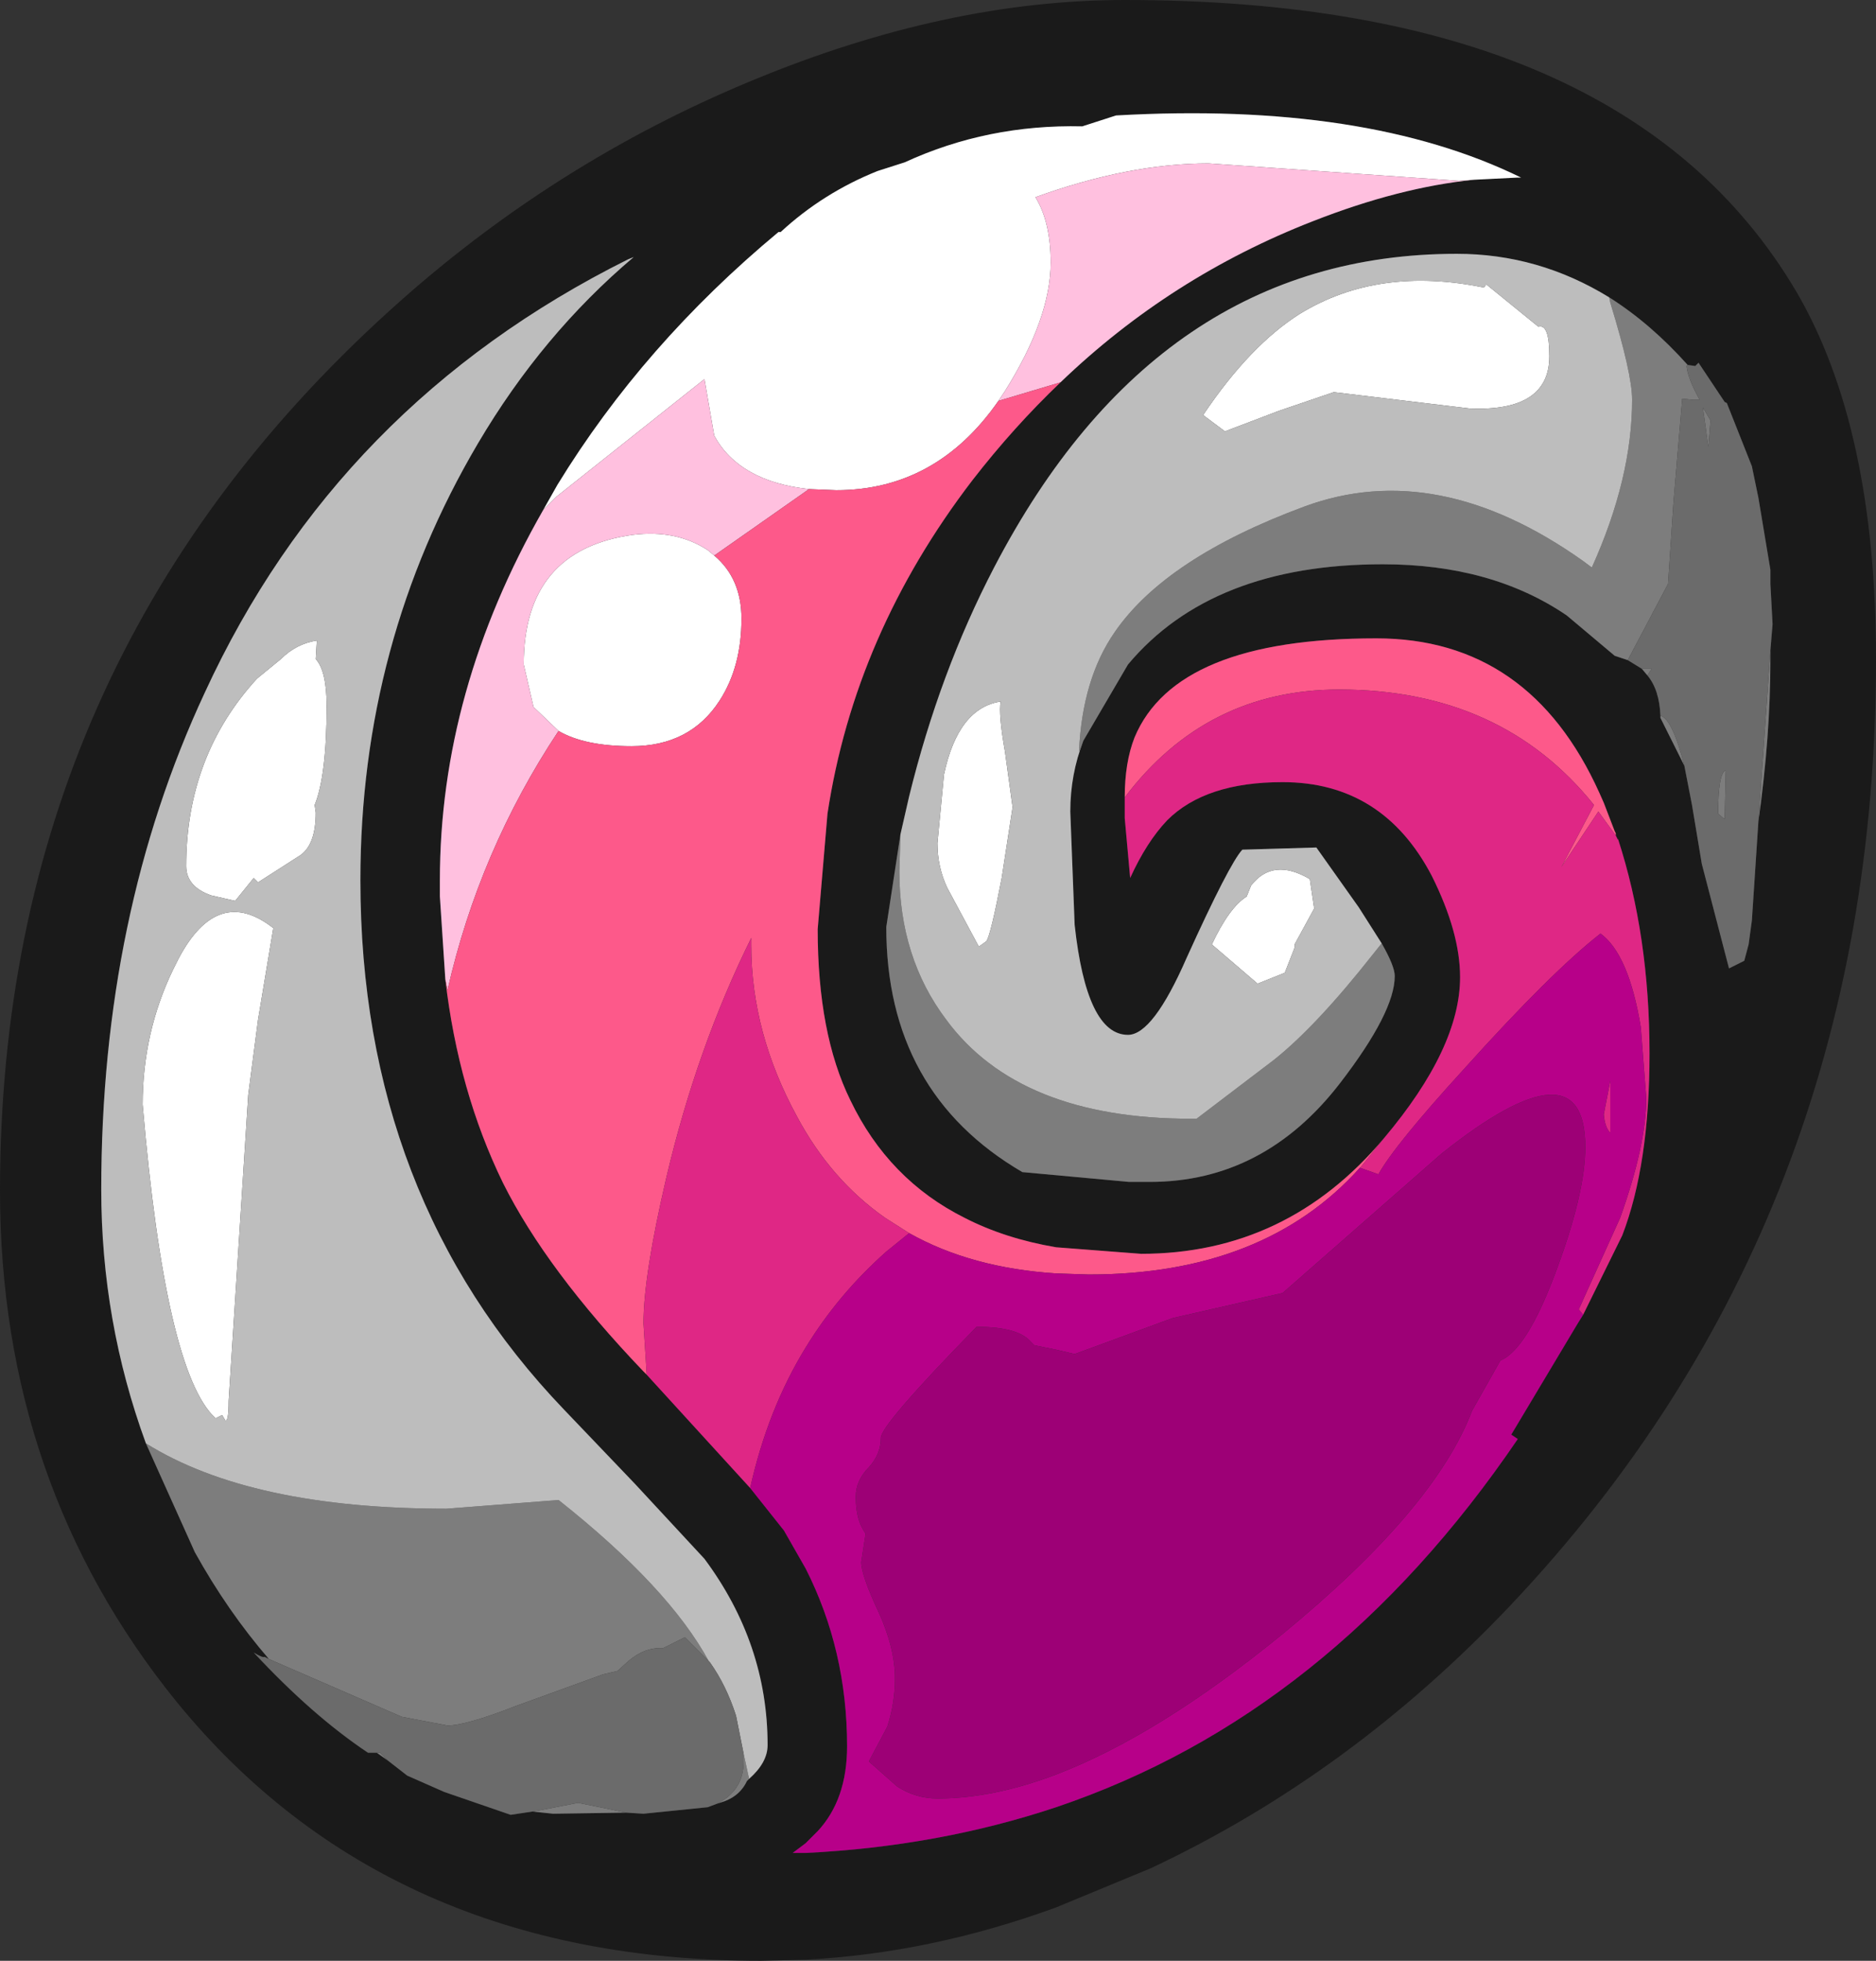 <?xml version="1.0" encoding="UTF-8" standalone="no"?>
<svg xmlns:ffdec="https://www.free-decompiler.com/flash" xmlns:xlink="http://www.w3.org/1999/xlink" ffdec:objectType="shape" height="90.0px" width="86.15px" xmlns="http://www.w3.org/2000/svg">
  <rect width="100%" height="100%" fill="#333333" stroke="none"/>
  <g transform="matrix(1.0, 0.0, 0.0, 1.0, 45.75, 80.4)">
    <path d="M21.95 -72.15 L23.95 -72.25 24.1 -72.25 Q16.95 -75.75 5.5 -75.1 L3.95 -74.6 Q-0.4 -74.7 -4.2 -72.95 L-5.45 -72.55 Q-7.95 -71.55 -9.9 -69.75 L-10.0 -69.75 Q-16.2 -64.6 -20.15 -58.15 L-20.8 -57.0 Q-25.55 -48.7 -25.55 -40.0 L-25.55 -39.75 -25.55 -39.55 -25.55 -39.4 -25.55 -39.25 -25.3 -35.45 Q-24.7 -30.3 -22.65 -26.1 -20.65 -22.1 -16.2 -17.45 L-16.05 -17.3 -11.3 -12.1 -9.75 -10.15 -8.75 -8.4 -8.75 4.2 -8.75 -8.4 Q-6.85 -4.65 -6.85 -0.25 -6.85 2.2 -8.2 3.65 L-8.75 4.2 -9.35 4.65 -8.75 4.65 -8.75 9.55 -8.75 4.65 Q-2.65 4.35 2.75 2.55 15.35 -1.7 23.95 -14.35 L23.65 -14.55 26.7 -19.65 26.95 -20.05 28.75 -23.7 Q30.0 -26.95 30.0 -32.05 30.0 -37.45 28.55 -41.9 L28.55 -41.85 28.45 -42.05 28.45 -42.15 28.4 -42.25 27.9 -43.55 27.7 -44.0 Q24.5 -51.1 17.45 -51.1 8.25 -51.1 6.35 -46.55 5.9 -45.4 5.9 -43.8 L5.9 -42.85 6.15 -40.1 Q6.9 -41.75 7.85 -42.75 9.6 -44.5 13.15 -44.5 17.75 -44.5 20.0 -40.2 21.3 -37.6 21.3 -35.55 21.3 -32.3 17.8 -28.15 13.35 -22.85 6.65 -22.85 L2.75 -23.15 2.75 -24.5 -1.45 -24.5 2.75 -24.5 2.75 -23.15 Q0.4 -23.55 -1.45 -24.5 -4.95 -26.25 -6.7 -29.9 -8.2 -32.95 -8.2 -37.75 L-7.75 -43.05 Q-6.5 -51.3 -1.1 -58.35 0.8 -60.8 2.95 -62.85 8.0 -67.7 14.55 -70.25 18.5 -71.8 21.95 -72.15 M2.75 7.15 L2.75 2.55 2.75 7.15 Q-3.0 9.25 -8.75 9.55 L-10.8 9.6 Q-27.95 9.6 -37.65 -2.3 -45.75 -12.3 -45.75 -25.75 -45.75 -49.95 -27.85 -66.15 -20.35 -72.95 -11.1 -76.75 -2.25 -80.4 5.9 -80.4 28.85 -80.4 36.75 -67.0 40.4 -60.75 40.4 -50.15 40.4 -24.45 23.6 -6.7 16.25 1.05 7.1 5.35 L2.75 7.15 M4.0 -46.4 L6.05 -49.9 Q9.9 -54.5 17.75 -54.5 22.75 -54.5 26.2 -52.15 L28.4 -50.3 29.0 -50.1 29.65 -49.7 29.9 -49.4 Q30.45 -48.75 30.5 -47.55 L30.5 -47.45 31.6 -45.25 31.95 -43.45 32.4 -40.75 33.65 -35.95 34.35 -36.3 34.55 -37.05 34.7 -38.15 35.0 -42.7 Q35.55 -46.6 35.55 -50.1 L35.55 -50.55 35.65 -51.75 35.55 -53.6 35.55 -54.25 35.0 -57.55 34.7 -59.0 33.55 -61.9 33.45 -61.95 32.25 -63.75 32.1 -63.6 31.75 -63.65 Q30.05 -65.55 28.15 -66.75 24.9 -68.75 21.15 -68.75 7.4 -68.75 -0.1 -54.35 -2.6 -49.55 -4.0 -43.85 L-4.4 -42.1 -5.05 -37.85 Q-5.05 -30.25 1.2 -26.6 L6.1 -26.15 6.95 -26.15 7.05 -26.15 Q12.3 -26.15 15.8 -30.7 18.3 -33.95 18.3 -35.6 18.3 -36.05 17.7 -37.1 L16.65 -38.75 14.7 -41.5 11.3 -41.4 Q10.7 -40.75 8.75 -36.45 7.2 -32.9 6.05 -32.9 4.15 -32.9 3.6 -37.95 L3.4 -43.15 Q3.4 -44.85 4.0 -46.4 M-11.35 1.25 Q-10.5 0.5 -10.5 -0.3 -10.5 -4.95 -13.4 -8.85 L-16.6 -12.3 -19.85 -15.7 Q-29.2 -25.45 -29.2 -40.0 -29.2 -50.9 -23.8 -60.05 -20.85 -65.05 -16.65 -68.6 L-16.9 -68.5 Q-30.25 -61.85 -36.35 -48.6 -41.1 -38.4 -41.1 -25.8 -41.1 -19.75 -39.05 -14.15 L-36.8 -9.15 Q-35.3 -6.45 -33.4 -4.25 L-33.6 -4.35 Q-33.7 -4.3 -34.1 -4.55 -31.4 -1.65 -28.85 0.05 L-28.45 0.05 -27.95 0.4 -27.05 1.1 -25.35 1.85 -22.3 2.9 -21.3 2.75 -20.35 2.85 -17.0 2.8 -16.2 2.85 -13.25 2.55 -12.85 2.4 -12.7 2.35 Q-11.8 2.1 -11.45 1.35 L-11.35 1.25" fill="#1a1a1a" fill-rule="evenodd" stroke="none"/>
    <path d="M-20.8 -57.0 L-20.15 -58.15 Q-16.2 -64.6 -10.0 -69.75 L-9.9 -69.75 Q-7.95 -71.55 -5.45 -72.55 L-4.2 -72.95 Q-0.4 -74.7 3.95 -74.6 L5.5 -75.1 Q16.95 -75.75 24.1 -72.25 L23.95 -72.25 21.95 -72.15 21.25 -72.1 9.75 -72.9 Q6.1 -72.9 1.8 -71.35 2.5 -70.2 2.5 -68.35 2.5 -65.8 0.4 -62.45 L0.1 -62.0 Q-2.75 -57.9 -7.35 -57.9 L-8.6 -57.95 Q-11.8 -58.3 -12.95 -60.4 L-13.4 -63.0 -20.2 -57.6 -20.8 -57.0 M10.5 -60.6 L9.5 -61.35 Q11.65 -64.55 13.95 -66.0 17.55 -68.2 22.4 -67.2 L22.5 -67.35 24.9 -65.4 Q25.4 -65.55 25.4 -64.05 25.4 -61.5 21.75 -61.65 L15.5 -62.4 13.0 -61.55 10.5 -60.6 M14.4 -40.05 L14.6 -38.7 13.7 -37.05 13.7 -36.9 13.25 -35.75 12.0 -35.25 9.9 -37.05 Q10.7 -38.75 11.5 -39.25 L11.7 -39.75 Q12.7 -41.05 14.4 -40.05 M0.4 -45.9 L0.75 -43.35 0.25 -40.1 Q-0.25 -37.5 -0.45 -37.2 L-0.8 -36.95 -2.25 -39.65 Q-2.7 -40.6 -2.7 -41.7 L-2.4 -44.85 Q-1.75 -47.9 0.2 -48.2 0.1 -47.6 0.4 -45.9 M-31.25 -50.15 Q-30.75 -49.6 -30.75 -48.0 -30.75 -44.8 -31.3 -43.45 L-31.25 -43.1 Q-31.25 -41.65 -31.95 -41.15 L-33.9 -39.9 -34.1 -40.1 -34.95 -39.05 -36.05 -39.3 Q-37.2 -39.7 -37.2 -40.65 -37.2 -45.7 -33.95 -49.25 L-32.85 -50.15 Q-32.15 -50.85 -31.2 -51.0 L-31.25 -50.15 M-12.95 -54.9 Q-11.7 -53.85 -11.7 -52.0 -11.7 -49.8 -12.7 -48.25 -14.05 -46.15 -16.75 -46.15 -18.9 -46.15 -20.1 -46.85 L-21.25 -47.95 -21.7 -49.9 Q-21.7 -55.15 -16.7 -55.85 -14.7 -56.1 -13.25 -55.15 L-12.95 -54.9 M-37.55 -36.4 Q-35.75 -39.8 -33.2 -37.8 L-33.9 -33.6 -34.35 -30.15 -35.25 -16.1 Q-35.25 -15.15 -35.4 -15.2 L-35.55 -15.45 -35.85 -15.3 Q-38.15 -17.4 -39.2 -29.7 -39.2 -33.0 -37.8 -35.9 L-37.55 -36.4" fill="#ffffff" fill-rule="evenodd" stroke="none"/>
    <path d="M-20.8 -57.0 L-20.2 -57.6 -13.4 -63.0 -12.95 -60.4 Q-11.8 -58.3 -8.6 -57.95 L-12.95 -54.9 -13.25 -55.15 Q-14.7 -56.1 -16.7 -55.85 -21.7 -55.15 -21.7 -49.9 L-21.25 -47.95 -20.1 -46.85 Q-23.75 -41.35 -25.2 -34.95 L-25.3 -35.45 -25.55 -39.25 -25.55 -39.4 -25.55 -39.55 -25.55 -39.75 -25.55 -40.0 Q-25.55 -48.7 -20.8 -57.0 M0.1 -62.0 L0.4 -62.45 Q2.5 -65.8 2.5 -68.35 2.5 -70.2 1.8 -71.35 6.1 -72.9 9.75 -72.9 L21.25 -72.1 21.95 -72.15 Q18.5 -71.8 14.55 -70.25 8.0 -67.7 2.95 -62.85 L0.1 -62.0" fill="#ffc0df" fill-rule="evenodd" stroke="none"/>
    <path d="M-8.6 -57.95 L-7.35 -57.9 Q-2.75 -57.9 0.1 -62.0 L2.95 -62.85 Q0.8 -60.8 -1.1 -58.35 -6.5 -51.3 -7.75 -43.05 L-8.2 -37.75 Q-8.2 -32.95 -6.7 -29.9 -4.95 -26.25 -1.45 -24.5 0.4 -23.55 2.75 -23.15 L6.65 -22.85 Q13.35 -22.85 17.8 -28.15 L16.75 -26.85 16.7 -26.8 Q12.3 -21.9 4.25 -21.9 L2.75 -21.95 2.75 -23.15 2.75 -21.95 Q-1.15 -22.2 -4.0 -23.8 L-5.1 -24.5 -1.45 -24.5 -5.1 -24.5 Q-7.6 -26.25 -9.15 -29.15 -11.25 -33.0 -11.25 -37.0 L-11.25 -37.35 Q-13.75 -32.3 -15.15 -26.35 -16.2 -21.85 -16.2 -19.65 L-16.05 -17.3 -16.2 -17.45 Q-20.65 -22.1 -22.65 -26.1 -24.7 -30.3 -25.3 -35.45 L-25.2 -34.95 Q-23.75 -41.35 -20.1 -46.85 -18.9 -46.15 -16.75 -46.15 -14.05 -46.15 -12.7 -48.25 -11.7 -49.8 -11.7 -52.0 -11.7 -53.85 -12.95 -54.9 L-8.6 -57.95 M5.9 -43.8 Q5.9 -45.4 6.35 -46.55 8.25 -51.1 17.45 -51.1 24.5 -51.1 27.7 -44.0 L27.9 -43.55 28.4 -42.25 28.45 -42.15 28.45 -42.05 27.65 -43.15 25.95 -40.6 27.45 -43.45 Q23.2 -48.75 15.75 -48.75 9.65 -48.75 5.9 -43.8" fill="#fd598a" fill-rule="evenodd" stroke="none"/>
    <path d="M17.8 -28.15 Q21.3 -32.3 21.3 -35.55 21.3 -37.6 20.0 -40.2 17.75 -44.5 13.15 -44.5 9.6 -44.5 7.85 -42.75 6.9 -41.75 6.15 -40.1 L5.9 -42.85 5.9 -43.8 Q9.65 -48.75 15.75 -48.75 23.2 -48.75 27.45 -43.45 L25.95 -40.6 27.65 -43.15 28.45 -42.05 28.55 -41.85 28.55 -41.9 Q30.0 -37.45 30.0 -32.05 30.0 -26.95 28.75 -23.7 L26.95 -20.05 26.75 -20.3 28.65 -24.5 Q29.85 -27.85 29.85 -30.0 L29.6 -33.25 Q29.05 -36.6 27.75 -37.55 25.5 -35.8 21.45 -31.3 18.3 -27.85 17.55 -26.5 L16.7 -26.8 16.75 -26.85 17.8 -28.15 M-11.3 -12.1 L-16.05 -17.3 -16.2 -19.65 Q-16.2 -21.85 -15.15 -26.35 -13.75 -32.3 -11.25 -37.35 L-11.25 -37.0 Q-11.25 -33.0 -9.15 -29.15 -7.6 -26.25 -5.1 -24.5 L-8.75 -24.5 -8.75 -18.55 -8.75 -24.5 -5.1 -24.5 -4.0 -23.8 -5.05 -22.95 Q-7.25 -21.0 -8.75 -18.55 -10.5 -15.7 -11.3 -12.1 M27.9 -29.25 L28.2 -30.8 28.2 -28.4 Q27.95 -28.65 27.9 -29.25" fill="#df2785" fill-rule="evenodd" stroke="none"/>
    <path d="M26.95 -20.05 L26.7 -19.65 23.65 -14.55 23.95 -14.35 Q15.35 -1.7 2.75 2.55 L2.75 1.05 2.75 2.55 Q-2.65 4.35 -8.75 4.65 L-9.35 4.65 -8.75 4.2 -8.75 4.65 -8.75 4.2 -8.2 3.65 Q-6.85 2.2 -6.85 -0.25 -6.85 -4.65 -8.75 -8.4 L-9.75 -10.15 -11.3 -12.1 Q-10.5 -15.7 -8.75 -18.55 L-8.75 -8.4 -8.75 -18.55 Q-7.25 -21.0 -5.05 -22.95 L-4.0 -23.8 Q-1.15 -22.2 2.75 -21.95 L4.25 -21.9 Q12.3 -21.9 16.7 -26.8 L17.55 -26.5 Q18.3 -27.85 21.45 -31.3 25.5 -35.8 27.75 -37.55 29.05 -36.6 29.6 -33.25 L29.85 -30.0 Q29.85 -27.85 28.65 -24.5 L26.75 -20.3 26.95 -20.05 M27.9 -29.25 Q27.95 -28.65 28.2 -28.4 L28.2 -30.8 27.9 -29.25 M2.75 1.05 Q7.45 -0.75 13.15 -5.4 20.15 -11.15 21.85 -15.65 L23.15 -17.95 Q24.35 -18.45 25.65 -21.9 27.05 -25.6 27.05 -27.75 27.05 -32.7 20.45 -27.45 L13.15 -21.05 8.1 -19.9 3.6 -18.25 2.75 -18.45 2.75 -21.95 2.75 -18.45 1.75 -18.65 1.45 -18.95 Q0.8 -19.5 -0.9 -19.5 -5.3 -15.0 -5.3 -14.4 -5.3 -13.65 -5.85 -13.05 -6.45 -12.45 -6.45 -11.7 -6.45 -10.8 -6.15 -10.25 L-6.0 -10.0 -6.2 -8.7 Q-6.2 -8.1 -5.4 -6.4 -4.65 -4.75 -4.65 -3.35 -4.65 -2.25 -5.0 -1.15 L-5.85 0.45 -4.55 1.6 Q-3.7 2.15 -2.7 2.15 -0.15 2.15 2.75 1.05" fill="#b70089" fill-rule="evenodd" stroke="none"/>
    <path d="M4.0 -46.4 L3.8 -45.9 Q3.95 -49.25 5.45 -51.4 7.8 -54.8 14.15 -57.15 20.25 -59.4 26.95 -54.65 L27.35 -54.35 Q29.2 -58.45 29.2 -62.05 29.2 -63.25 28.2 -66.5 L28.15 -66.75 Q30.05 -65.55 31.75 -63.65 L31.7 -63.6 Q31.75 -63.05 32.3 -62.05 L32.0 -62.05 31.5 -62.1 31.1 -57.35 30.85 -53.6 29.0 -50.1 28.4 -50.3 26.2 -52.15 Q22.75 -54.5 17.75 -54.5 9.9 -54.5 6.05 -49.9 L4.0 -46.4 M-4.4 -42.1 L-4.45 -40.4 Q-4.45 -36.45 -2.3 -33.6 1.05 -29.05 8.95 -29.05 L9.2 -29.05 12.75 -31.75 Q14.7 -33.3 17.3 -36.6 L17.7 -37.1 Q18.3 -36.05 18.3 -35.6 18.3 -33.95 15.8 -30.7 12.3 -26.15 7.05 -26.15 L6.95 -26.15 6.1 -26.15 1.2 -26.6 Q-5.05 -30.25 -5.05 -37.85 L-4.4 -42.1 M29.65 -49.7 L30.1 -49.7 29.9 -49.4 29.65 -49.7 M30.5 -47.55 Q31.05 -47.4 31.6 -45.25 L30.5 -47.45 30.5 -47.55 M35.0 -42.7 L35.55 -50.55 35.55 -50.1 Q35.55 -46.6 35.0 -42.7 M32.7 -59.9 L32.45 -61.7 32.8 -61.1 32.7 -59.9 M33.45 -42.8 L33.15 -43.05 Q33.15 -44.9 33.5 -45.05 L33.45 -42.8 M-39.05 -14.15 Q-34.25 -11.15 -25.25 -11.15 L-20.1 -11.55 Q-15.05 -7.55 -13.2 -4.15 L-14.3 -5.25 -15.3 -4.75 Q-16.15 -4.8 -16.9 -4.15 L-17.4 -3.7 -18.05 -3.55 -22.05 -2.1 Q-24.35 -1.2 -25.2 -1.2 L-27.3 -1.6 -33.4 -4.25 Q-35.3 -6.45 -36.8 -9.15 L-39.05 -14.15 M-11.6 0.1 L-11.35 1.25 -11.45 1.35 Q-11.8 2.1 -12.7 2.35 L-12.85 2.4 Q-11.6 1.8 -11.6 0.45 L-11.6 0.1 M-17.0 2.8 L-20.35 2.85 -21.3 2.75 -21.0 2.7 -19.2 2.35 -17.0 2.8 M-27.95 0.4 L-28.45 0.05 -28.3 0.05 -27.95 0.4" fill="#7d7d7d" fill-rule="evenodd" stroke="none"/>
    <path d="M10.5 -60.6 L13.0 -61.55 15.5 -62.4 21.75 -61.65 Q25.4 -61.5 25.4 -64.05 25.4 -65.55 24.9 -65.4 L22.5 -67.35 22.4 -67.2 Q17.55 -68.2 13.95 -66.0 11.65 -64.55 9.5 -61.35 L10.5 -60.6 M28.15 -66.75 L28.2 -66.5 Q29.2 -63.25 29.2 -62.05 29.2 -58.45 27.35 -54.35 L26.95 -54.65 Q20.25 -59.4 14.15 -57.15 7.8 -54.8 5.45 -51.4 3.95 -49.25 3.8 -45.9 L4.0 -46.4 Q3.4 -44.85 3.4 -43.15 L3.6 -37.95 Q4.15 -32.9 6.05 -32.9 7.2 -32.9 8.75 -36.45 10.7 -40.75 11.3 -41.4 L14.7 -41.5 16.65 -38.75 17.7 -37.1 17.3 -36.6 Q14.7 -33.3 12.75 -31.75 L9.2 -29.05 8.95 -29.05 Q1.05 -29.05 -2.3 -33.6 -4.45 -36.45 -4.45 -40.4 L-4.4 -42.1 -4.0 -43.85 Q-2.6 -49.55 -0.1 -54.35 7.4 -68.75 21.15 -68.75 24.9 -68.75 28.15 -66.75 M0.4 -45.9 Q0.1 -47.6 0.2 -48.2 -1.75 -47.9 -2.4 -44.85 L-2.7 -41.7 Q-2.7 -40.6 -2.25 -39.65 L-0.8 -36.95 -0.45 -37.2 Q-0.25 -37.5 0.25 -40.1 L0.75 -43.35 0.4 -45.9 M14.4 -40.05 Q12.7 -41.05 11.7 -39.75 L11.5 -39.25 Q10.7 -38.75 9.9 -37.05 L12.0 -35.25 13.25 -35.75 13.7 -36.9 13.7 -37.05 14.6 -38.7 14.4 -40.05 M-31.25 -50.15 L-31.2 -51.0 Q-32.15 -50.85 -32.85 -50.15 L-33.95 -49.25 Q-37.2 -45.7 -37.2 -40.65 -37.2 -39.7 -36.05 -39.3 L-34.95 -39.05 -34.1 -40.1 -33.9 -39.9 -31.95 -41.15 Q-31.25 -41.65 -31.25 -43.1 L-31.3 -43.45 Q-30.75 -44.8 -30.75 -48.0 -30.75 -49.6 -31.25 -50.15 M-39.05 -14.15 Q-41.1 -19.75 -41.1 -25.8 -41.1 -38.4 -36.35 -48.6 -30.25 -61.85 -16.9 -68.5 L-16.65 -68.6 Q-20.85 -65.05 -23.8 -60.05 -29.2 -50.9 -29.2 -40.0 -29.2 -25.45 -19.85 -15.7 L-16.6 -12.3 -13.4 -8.85 Q-10.5 -4.95 -10.5 -0.3 -10.5 0.5 -11.35 1.25 L-11.6 0.1 -11.95 -1.65 Q-12.4 -3.05 -13.15 -4.1 L-13.2 -4.15 Q-15.05 -7.55 -20.1 -11.55 L-25.25 -11.15 Q-34.25 -11.15 -39.05 -14.15 M-37.55 -36.4 L-37.8 -35.9 Q-39.2 -33.0 -39.2 -29.7 -38.15 -17.4 -35.85 -15.3 L-35.55 -15.45 -35.4 -15.2 Q-35.25 -15.15 -35.25 -16.1 L-34.35 -30.15 -33.9 -33.6 -33.2 -37.8 Q-35.75 -39.8 -37.55 -36.4" fill="#bdbdbd" fill-rule="evenodd" stroke="none"/>
    <path d="M29.0 -50.1 L30.85 -53.6 31.1 -57.35 31.5 -62.1 32.0 -62.05 32.3 -62.05 Q31.75 -63.05 31.7 -63.6 L31.75 -63.65 32.1 -63.6 32.25 -63.75 33.45 -61.95 33.55 -61.9 34.7 -59.0 35.0 -57.55 35.55 -54.25 35.55 -53.6 35.65 -51.75 35.55 -50.55 35.0 -42.7 34.7 -38.15 34.55 -37.05 34.35 -36.3 33.65 -35.95 32.4 -40.75 31.95 -43.45 31.6 -45.25 Q31.05 -47.4 30.5 -47.55 30.45 -48.75 29.9 -49.4 L30.1 -49.7 29.65 -49.7 29.0 -50.1 M32.7 -59.9 L32.8 -61.1 32.45 -61.7 32.7 -59.9 M33.45 -42.8 L33.5 -45.05 Q33.15 -44.9 33.15 -43.05 L33.45 -42.8 M-13.2 -4.15 L-13.15 -4.1 Q-12.4 -3.05 -11.95 -1.65 L-11.6 0.1 -11.6 0.45 Q-11.6 1.8 -12.85 2.4 L-13.25 2.55 -16.2 2.85 -17.0 2.8 -19.2 2.35 -21.0 2.7 -21.3 2.75 -22.3 2.9 -25.35 1.85 -27.05 1.1 -27.95 0.4 -28.3 0.05 -28.45 0.05 -28.85 0.05 Q-31.4 -1.65 -34.1 -4.55 -33.7 -4.3 -33.6 -4.35 L-33.4 -4.25 -27.3 -1.6 -25.2 -1.2 Q-24.35 -1.2 -22.05 -2.1 L-18.05 -3.55 -17.4 -3.7 -16.9 -4.15 Q-16.15 -4.8 -15.3 -4.75 L-14.3 -5.25 -13.2 -4.15" fill="#6b6b6b" fill-rule="evenodd" stroke="none"/>
    <path d="M2.75 -18.45 L3.6 -18.25 8.1 -19.9 13.15 -21.05 20.45 -27.45 Q27.05 -32.7 27.05 -27.75 27.05 -25.6 25.65 -21.9 24.35 -18.45 23.15 -17.95 L21.85 -15.65 Q20.15 -11.15 13.15 -5.4 7.45 -0.75 2.75 1.05 -0.15 2.15 -2.7 2.15 -3.7 2.15 -4.55 1.6 L-5.85 0.45 -5.0 -1.15 Q-4.65 -2.25 -4.65 -3.35 -4.65 -4.75 -5.4 -6.4 -6.2 -8.1 -6.2 -8.7 L-6.0 -10.0 -6.15 -10.25 Q-6.45 -10.8 -6.45 -11.7 -6.45 -12.45 -5.85 -13.05 -5.3 -13.65 -5.3 -14.4 -5.3 -15.0 -0.9 -19.5 0.8 -19.5 1.45 -18.95 L1.75 -18.65 2.75 -18.45 2.75 1.05 2.75 -18.45" fill="#9d0076" fill-rule="evenodd" stroke="none"/>
  </g>
</svg>
